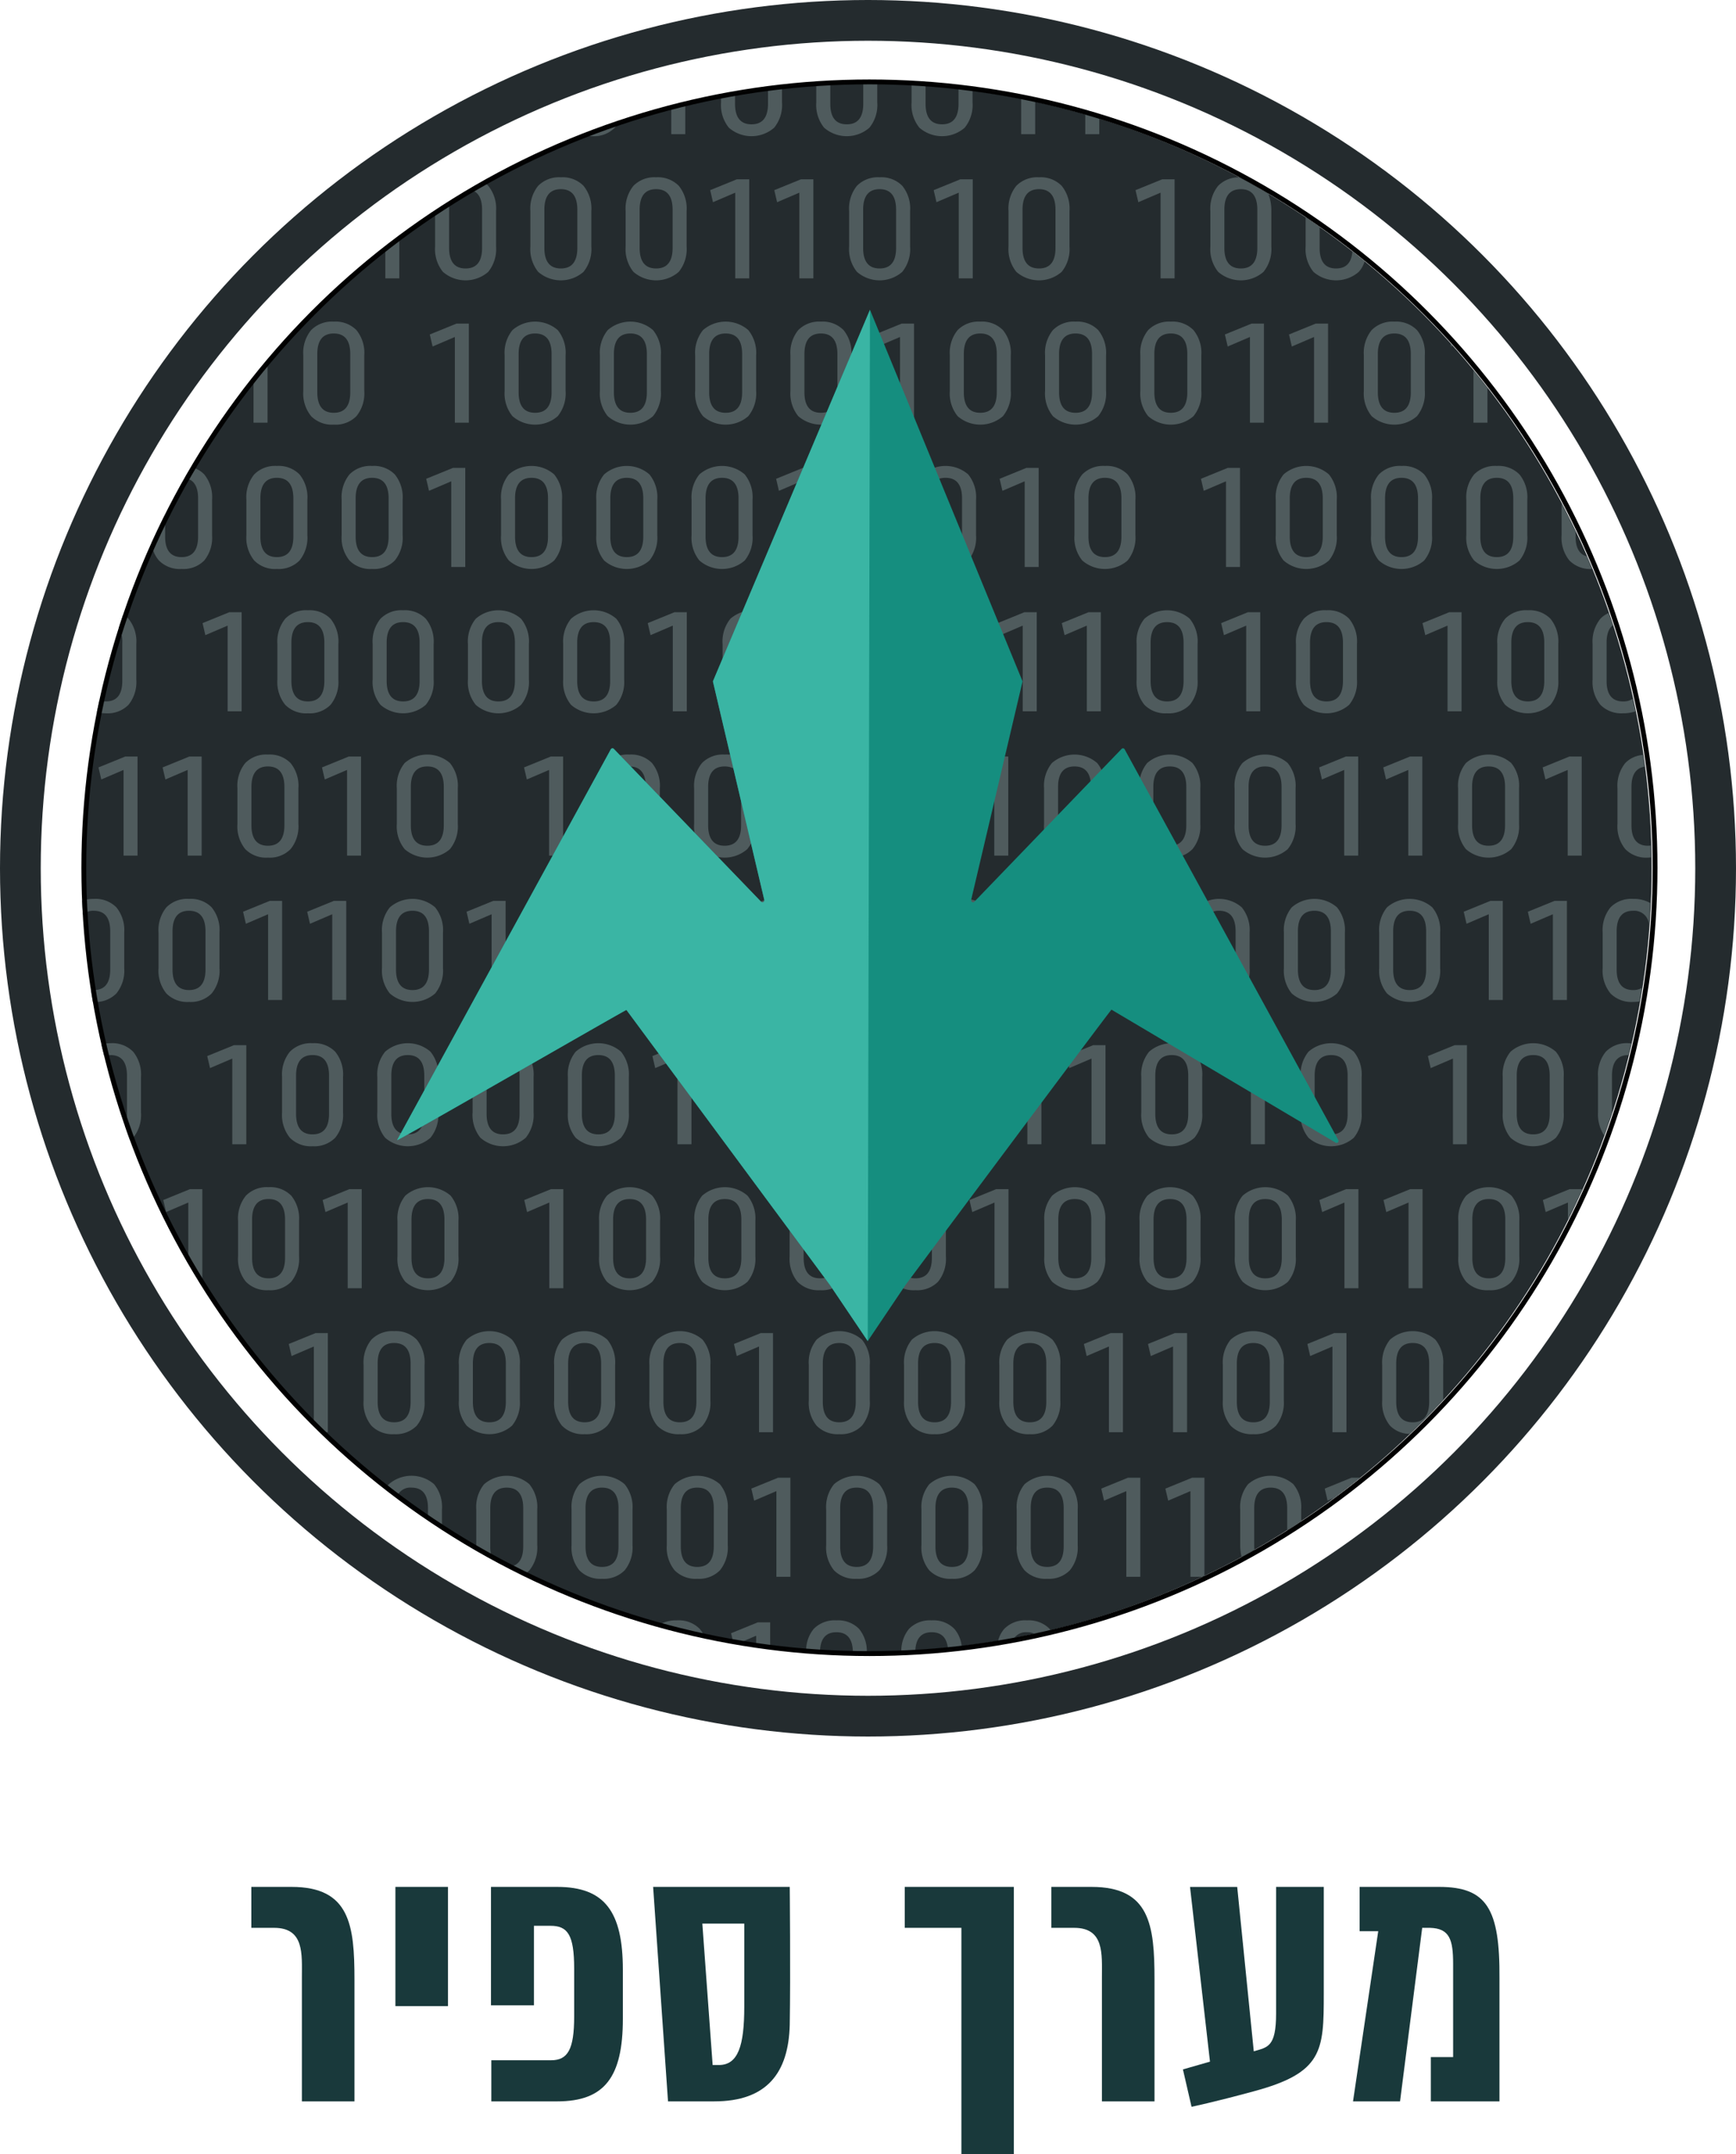 <svg xmlns="http://www.w3.org/2000/svg" viewBox="0 0 358.107 444.193">
  <defs>
    <style>
      .cls-1 {
        fill: #19393b;
      }

      .cls-2 {
        fill: #242b2e;
      }

      .cls-3 {
        fill: #4f5b5d;
      }

      .cls-4 {
        fill: #158e7f;
      }

      .cls-5, .cls-6 {
        fill: none;
        stroke-miterlimit: 10;
      }

      .cls-5 {
        stroke: #242b2e;
        stroke-width: 8.403px;
      }

      .cls-6 {
        stroke: #010101;
      }

      .cls-7 {
        fill: #3ab5a4;
      }
    </style>
  </defs>
  <g id="Layer_2" data-name="Layer 2">
    <g id="Layer_2-2" data-name="Layer 2">
      <g id="sapir_logo" data-name="sapir logo">
        <g>
          <path class="cls-1" d="M73.121,408.23v25.115H62.273V407.812c0-4.849.523-10.255-5.72-10.255H51.844v-8.442h8.3C72.179,389.115,73.121,397,73.121,408.23Z"/>
          <path class="cls-1" d="M92.413,389.115v24.591H81.565V389.115Z"/>
          <path class="cls-1" d="M128.484,406.207v10.115c0,11.965-3.733,17.023-13.534,17.023h-13.6v-8.477h12.313c3.488,0,4.779-2.266,4.779-9.034v-9.871c0-7.012-1.361-8.825-4.884-8.825h-3.418v16.394h-8.86V389.115H114.95C124.751,389.115,128.484,394.242,128.484,406.207Z"/>
          <path class="cls-1" d="M162.912,389.115s.175,18,0,28.428c-.244,9.907-4.709,15.8-15.557,15.8H137.8l-3.07-44.23Zm-9.383,7.57h-8.65l2.128,29.16h1.29c3.942,0,5.232-3.942,5.232-11.964Z"/>
          <path class="cls-1" d="M209.132,444.193H198.318V397.557H186.633v-8.442h22.5Z"/>
          <path class="cls-1" d="M238.155,408.23v25.115H227.306V407.812c0-4.849.523-10.255-5.72-10.255h-4.709v-8.442h8.3C237.213,389.115,238.155,397,238.155,408.23Z"/>
          <path class="cls-1" d="M273.073,389.115V411.16c0,11.755-.174,16.29-14.511,20.127-8.2,2.233-12.766,3.174-12.766,3.174l-1.779-7.709,5.581-1.6-4.116-36.033h9.732l3.418,33.9c2.825-.837,4.605-.837,4.605-7.779V389.115Z"/>
          <path class="cls-1" d="M295.154,424.206h4.6v-19.22c0-4.953-.7-7.325-4.779-7.429h-1.6l-4.57,35.788h-9.7l5.2-35.091h-3.837v-9.139h16.394c9.8,0,12.558,4.465,12.453,18.87v25.36H295.154Z"/>
        </g>
        <circle class="cls-2" cx="179.018" cy="178.941" r="161.699"/>
        <g>
          <polygon class="cls-3" points="259.962 146.687 259.962 126.254 257.412 126.254 251.904 128.497 252.482 130.979 257.004 129.041 257.072 129.041 257.072 146.687 259.962 146.687"/>
          <path class="cls-3" d="M256.158,204.867a7.457,7.457,0,0,0,1.616-5.219v-7.311a7.459,7.459,0,0,0-1.616-5.219,7.118,7.118,0,0,0-9.349,0,7.459,7.459,0,0,0-1.615,5.219v7.311a7.457,7.457,0,0,0,1.615,5.219,7.115,7.115,0,0,0,9.349,0Zm-8.074-4.948v-7.853q0-4.251,3.4-4.25t3.4,4.25v7.853q0,4.251-3.4,4.25T248.084,199.919Z"/>
          <path class="cls-3" d="M258.536,295.756a6.046,6.046,0,0,0,4.675-1.751,7.456,7.456,0,0,0,1.615-5.219v-7.31a7.457,7.457,0,0,0-1.615-5.219,7.116,7.116,0,0,0-9.35,0,7.457,7.457,0,0,0-1.615,5.219v7.31a7.456,7.456,0,0,0,1.615,5.219A6.046,6.046,0,0,0,258.536,295.756Zm-3.4-14.552q0-4.251,3.4-4.25t3.4,4.25v7.854q0,4.251-3.4,4.25t-3.4-4.25Z"/>
          <polygon class="cls-3" points="260.925 235.97 260.925 215.537 258.375 215.537 252.867 217.78 253.445 220.262 257.967 218.324 258.035 218.324 258.035 235.97 260.925 235.97"/>
          <path class="cls-3" d="M240.752,147.1a6.046,6.046,0,0,0,4.675-1.751,7.462,7.462,0,0,0,1.615-5.219v-7.311a7.459,7.459,0,0,0-1.615-5.218,7.116,7.116,0,0,0-9.35,0,7.454,7.454,0,0,0-1.615,5.218v7.311a7.457,7.457,0,0,0,1.615,5.219A6.044,6.044,0,0,0,240.752,147.1Zm-3.4-14.552q0-4.251,3.4-4.25t3.4,4.25V140.4q0,4.251-3.4,4.25t-3.4-4.25Z"/>
          <path class="cls-3" d="M248.005,222.1a7.461,7.461,0,0,0-1.615-5.218,7.116,7.116,0,0,0-9.35,0,7.456,7.456,0,0,0-1.615,5.218v7.311a7.457,7.457,0,0,0,1.615,5.219,7.116,7.116,0,0,0,9.35,0,7.462,7.462,0,0,0,1.615-5.219Zm-2.89,7.582q0,4.251-3.4,4.25t-3.4-4.25v-7.853q0-4.251,3.4-4.25t3.4,4.25Z"/>
          <path class="cls-3" d="M241.311,176.857a6.044,6.044,0,0,0,4.675-1.751,7.457,7.457,0,0,0,1.615-5.219v-7.311a7.459,7.459,0,0,0-1.615-5.219,7.118,7.118,0,0,0-9.349,0,7.454,7.454,0,0,0-1.616,5.219v7.311a7.453,7.453,0,0,0,1.616,5.219A6.042,6.042,0,0,0,241.311,176.857Zm-3.4-14.552q0-4.251,3.4-4.25t3.4,4.25v7.853q0,4.251-3.4,4.25t-3.4-4.25Z"/>
          <path class="cls-3" d="M149.477,155.607a6.042,6.042,0,0,0-4.674,1.75,7.454,7.454,0,0,0-1.616,5.219v7.311a7.453,7.453,0,0,0,1.616,5.219,7.115,7.115,0,0,0,9.349,0,7.457,7.457,0,0,0,1.615-5.219v-7.311a7.459,7.459,0,0,0-1.615-5.219A6.044,6.044,0,0,0,149.477,155.607Zm3.4,14.551q0,4.251-3.4,4.25t-3.4-4.25v-7.853q0-4.251,3.4-4.25t3.4,4.25Z"/>
          <path class="cls-3" d="M256.289,157.357a7.459,7.459,0,0,0-1.615,5.219v7.311a7.457,7.457,0,0,0,1.615,5.219,7.116,7.116,0,0,0,9.35,0,7.462,7.462,0,0,0,1.615-5.219v-7.311a7.464,7.464,0,0,0-1.615-5.219,7.119,7.119,0,0,0-9.35,0Zm8.075,4.948v7.853q0,4.251-3.4,4.25t-3.4-4.25v-7.853q0-4.251,3.4-4.25T264.364,162.305Z"/>
          <path class="cls-3" d="M273.63,125.846a6.046,6.046,0,0,0-4.675,1.751,7.454,7.454,0,0,0-1.615,5.218v7.311a7.457,7.457,0,0,0,1.615,5.219,7.116,7.116,0,0,0,9.35,0,7.457,7.457,0,0,0,1.615-5.219v-7.311a7.454,7.454,0,0,0-1.615-5.218A6.046,6.046,0,0,0,273.63,125.846Zm3.4,14.551q0,4.251-3.4,4.25t-3.4-4.25v-7.853q0-4.251,3.4-4.25t3.4,4.25Z"/>
          <path class="cls-3" d="M275.81,204.867a7.457,7.457,0,0,0,1.616-5.219v-7.311a7.459,7.459,0,0,0-1.616-5.219,7.118,7.118,0,0,0-9.349,0,7.459,7.459,0,0,0-1.616,5.219v7.311a7.457,7.457,0,0,0,1.616,5.219,7.115,7.115,0,0,0,9.349,0Zm-8.074-4.948v-7.853q0-4.251,3.4-4.25t3.4,4.25v7.853q0,4.251-3.4,4.25T267.736,199.919Z"/>
          <polygon class="cls-3" points="272.116 158.258 272.694 160.74 277.216 158.802 277.284 158.802 277.284 176.448 280.174 176.448 280.174 156.015 277.623 156.015 272.116 158.258"/>
          <polygon class="cls-3" points="228.685 277.701 228.753 277.701 228.753 295.348 231.643 295.348 231.643 274.914 229.092 274.914 223.585 277.157 224.163 279.64 228.685 277.701"/>
          <path class="cls-3" d="M173.129,295.756a6.042,6.042,0,0,0,4.674-1.751,7.456,7.456,0,0,0,1.616-5.219v-7.31a7.457,7.457,0,0,0-1.616-5.219,7.115,7.115,0,0,0-9.349,0,7.457,7.457,0,0,0-1.616,5.219v7.31a7.456,7.456,0,0,0,1.616,5.219A6.043,6.043,0,0,0,173.129,295.756Zm-3.4-14.552q0-4.251,3.4-4.25t3.4,4.25v7.854q0,4.251-3.4,4.25t-3.4-4.25Z"/>
          <path class="cls-3" d="M188.83,266.067a6.046,6.046,0,0,0,4.675-1.751,7.456,7.456,0,0,0,1.615-5.219v-7.31a7.457,7.457,0,0,0-1.615-5.219,7.116,7.116,0,0,0-9.35,0,7.457,7.457,0,0,0-1.615,5.219v7.31a7.456,7.456,0,0,0,1.615,5.219A6.046,6.046,0,0,0,188.83,266.067Zm-3.4-14.552q0-4.251,3.4-4.25t3.4,4.25v7.854q0,4.251-3.4,4.25t-3.4-4.25Z"/>
          <path class="cls-3" d="M176.715,325.578a6.046,6.046,0,0,0,4.675-1.751,7.456,7.456,0,0,0,1.615-5.219V311.3a7.456,7.456,0,0,0-1.615-5.218,7.116,7.116,0,0,0-9.35,0,7.456,7.456,0,0,0-1.615,5.218v7.311a7.456,7.456,0,0,0,1.615,5.219A6.046,6.046,0,0,0,176.715,325.578Zm-3.4-14.552q0-4.251,3.4-4.25t3.4,4.25v7.853q0,4.251-3.4,4.25t-3.4-4.25Z"/>
          <path class="cls-3" d="M169.178,266.067a6.046,6.046,0,0,0,4.675-1.751,7.46,7.46,0,0,0,1.615-5.219v-7.31a7.462,7.462,0,0,0-1.615-5.219,7.116,7.116,0,0,0-9.35,0,7.457,7.457,0,0,0-1.615,5.219v7.31a7.456,7.456,0,0,0,1.615,5.219A6.044,6.044,0,0,0,169.178,266.067Zm-3.4-14.552q0-4.251,3.4-4.25t3.4,4.25v7.854q0,4.251-3.4,4.25t-3.4-4.25Z"/>
          <polygon class="cls-3" points="156.503 277.701 156.57 277.701 156.57 295.348 159.461 295.348 159.461 274.914 156.91 274.914 151.402 277.157 151.981 279.64 156.503 277.701"/>
          <path class="cls-3" d="M192.78,295.756a6.044,6.044,0,0,0,4.675-1.751,7.456,7.456,0,0,0,1.615-5.219v-7.31a7.457,7.457,0,0,0-1.615-5.219,7.115,7.115,0,0,0-9.349,0,7.453,7.453,0,0,0-1.616,5.219v7.31a7.451,7.451,0,0,0,1.616,5.219A6.042,6.042,0,0,0,192.78,295.756Zm-3.4-14.552q0-4.251,3.4-4.25t3.4,4.25v7.854q0,4.251-3.4,4.25t-3.4-4.25Z"/>
          <path class="cls-3" d="M216.019,325.578a6.043,6.043,0,0,0,4.675-1.751,7.456,7.456,0,0,0,1.616-5.219V311.3a7.456,7.456,0,0,0-1.616-5.218,7.115,7.115,0,0,0-9.349,0,7.456,7.456,0,0,0-1.616,5.218v7.311a7.456,7.456,0,0,0,1.616,5.219A6.042,6.042,0,0,0,216.019,325.578Zm-3.4-14.552q0-4.251,3.4-4.25t3.4,4.25v7.853q0,4.251-3.4,4.25t-3.4-4.25Z"/>
          <polygon class="cls-3" points="252.674 68.975 253.252 71.457 257.774 69.519 257.842 69.519 257.842 87.165 260.732 87.165 260.732 66.732 258.181 66.732 252.674 68.975"/>
          <path class="cls-3" d="M228,259.1v-7.31a7.457,7.457,0,0,0-1.615-5.219,7.116,7.116,0,0,0-9.35,0,7.457,7.457,0,0,0-1.615,5.219v7.31a7.456,7.456,0,0,0,1.615,5.219,7.116,7.116,0,0,0,9.35,0A7.456,7.456,0,0,0,228,259.1Zm-2.89.272q0,4.251-3.4,4.25t-3.4-4.25v-7.854q0-4.251,3.4-4.25t3.4,4.25Z"/>
          <path class="cls-3" d="M196.367,325.578a6.046,6.046,0,0,0,4.675-1.751,7.456,7.456,0,0,0,1.615-5.219V311.3a7.456,7.456,0,0,0-1.615-5.218,7.116,7.116,0,0,0-9.35,0,7.456,7.456,0,0,0-1.615,5.218v7.311a7.456,7.456,0,0,0,1.615,5.219A6.046,6.046,0,0,0,196.367,325.578Zm-3.4-14.552q0-4.251,3.4-4.25t3.4,4.25v7.853q0,4.251-3.4,4.25t-3.4-4.25Z"/>
          <path class="cls-3" d="M212.433,295.756a6.046,6.046,0,0,0,4.675-1.751,7.46,7.46,0,0,0,1.615-5.219v-7.31a7.462,7.462,0,0,0-1.615-5.219,7.116,7.116,0,0,0-9.35,0,7.457,7.457,0,0,0-1.615,5.219v7.31a7.456,7.456,0,0,0,1.615,5.219A6.044,6.044,0,0,0,212.433,295.756Zm-3.4-14.552q0-4.251,3.4-4.25t3.4,4.25v7.854q0,4.251-3.4,4.25t-3.4-4.25Z"/>
          <path class="cls-3" d="M267.3,259.1v-7.31a7.457,7.457,0,0,0-1.615-5.219,7.116,7.116,0,0,0-9.35,0,7.457,7.457,0,0,0-1.615,5.219v7.31a7.456,7.456,0,0,0,1.615,5.219,7.116,7.116,0,0,0,9.35,0A7.456,7.456,0,0,0,267.3,259.1Zm-2.89.272q0,4.251-3.4,4.25t-3.4-4.25v-7.854q0-4.251,3.4-4.25t3.4,4.25Z"/>
          <path class="cls-3" d="M150.669,127.6a7.454,7.454,0,0,0-1.615,5.218v7.311a7.457,7.457,0,0,0,1.615,5.219,7.116,7.116,0,0,0,9.35,0,7.462,7.462,0,0,0,1.615-5.219v-7.311a7.459,7.459,0,0,0-1.615-5.218,7.116,7.116,0,0,0-9.35,0Zm8.075,4.947V140.4q0,4.251-3.4,4.25t-3.4-4.25v-7.853q0-4.251,3.4-4.25T158.744,132.544Z"/>
          <path class="cls-3" d="M142.658,110.365a7.457,7.457,0,0,0,1.615,5.219,7.116,7.116,0,0,0,9.35,0,7.462,7.462,0,0,0,1.615-5.219v-7.311a7.459,7.459,0,0,0-1.615-5.218,7.116,7.116,0,0,0-9.35,0,7.454,7.454,0,0,0-1.615,5.218Zm2.89-7.582q0-4.251,3.4-4.25t3.4,4.25v7.853q0,4.251-3.4,4.25t-3.4-4.25Z"/>
          <path class="cls-3" d="M181.449,36.563a6.042,6.042,0,0,0-4.674,1.751,7.456,7.456,0,0,0-1.616,5.218v7.311a7.457,7.457,0,0,0,1.616,5.219,7.115,7.115,0,0,0,9.349,0,7.457,7.457,0,0,0,1.616-5.219V43.532a7.456,7.456,0,0,0-1.616-5.218A6.043,6.043,0,0,0,181.449,36.563Zm3.4,14.551q0,4.251-3.4,4.25t-3.4-4.25V43.261q0-4.251,3.4-4.25t3.4,4.25Z"/>
          <polygon class="cls-3" points="133.618 128.497 134.196 130.979 138.718 129.041 138.786 129.041 138.786 146.687 141.676 146.687 141.676 126.254 139.126 126.254 133.618 128.497"/>
          <path class="cls-3" d="M169.34,66.324a6.044,6.044,0,0,0-4.675,1.751,7.456,7.456,0,0,0-1.615,5.218V80.6a7.457,7.457,0,0,0,1.615,5.219,7.115,7.115,0,0,0,9.349,0A7.457,7.457,0,0,0,175.63,80.6V73.293a7.456,7.456,0,0,0-1.616-5.218A6.042,6.042,0,0,0,169.34,66.324Zm3.4,14.551q0,4.251-3.4,4.25t-3.4-4.25V73.022q0-4.251,3.4-4.25t3.4,4.25Z"/>
          <polygon class="cls-3" points="159.724 39.214 160.302 41.696 164.824 39.758 164.892 39.758 164.892 57.404 167.782 57.404 167.782 36.971 165.232 36.971 159.724 39.214"/>
          <polygon class="cls-3" points="138.502 190.501 143.024 188.563 143.092 188.563 143.092 206.209 145.982 206.209 145.982 185.776 143.431 185.776 137.924 188.019 138.502 190.501"/>
          <path class="cls-3" d="M117.791,127.6a7.454,7.454,0,0,0-1.615,5.218v7.311a7.457,7.457,0,0,0,1.615,5.219,7.116,7.116,0,0,0,9.35,0,7.457,7.457,0,0,0,1.615-5.219v-7.311a7.454,7.454,0,0,0-1.615-5.218,7.116,7.116,0,0,0-9.35,0Zm8.075,4.947V140.4q0,4.251-3.4,4.25t-3.4-4.25v-7.853q0-4.251,3.4-4.25T125.866,132.544Z"/>
          <path class="cls-3" d="M135.346,36.563a6.044,6.044,0,0,0-4.675,1.751,7.456,7.456,0,0,0-1.615,5.218v7.311a7.457,7.457,0,0,0,1.615,5.219,7.116,7.116,0,0,0,9.35,0,7.462,7.462,0,0,0,1.615-5.219V43.532a7.461,7.461,0,0,0-1.615-5.218A6.046,6.046,0,0,0,135.346,36.563Zm3.4,14.551q0,4.251-3.4,4.25t-3.4-4.25V43.261q0-4.251,3.4-4.25t3.4,4.25Z"/>
          <path class="cls-3" d="M115.694,36.563a6.044,6.044,0,0,0-4.675,1.751,7.456,7.456,0,0,0-1.615,5.218v7.311a7.457,7.457,0,0,0,1.615,5.219,7.115,7.115,0,0,0,9.349,0,7.457,7.457,0,0,0,1.616-5.219V43.532a7.456,7.456,0,0,0-1.616-5.218A6.042,6.042,0,0,0,115.694,36.563Zm3.4,14.551q0,4.251-3.4,4.25t-3.4-4.25V43.261q0-4.251,3.4-4.25t3.4,4.25Z"/>
          <polygon class="cls-3" points="248.312 101.218 252.834 99.28 252.902 99.28 252.902 116.926 255.792 116.926 255.792 96.493 253.242 96.493 247.734 98.736 248.312 101.218"/>
          <path class="cls-3" d="M123.745,73.293V80.6a7.453,7.453,0,0,0,1.616,5.219,7.115,7.115,0,0,0,9.349,0,7.457,7.457,0,0,0,1.615-5.219V73.293a7.456,7.456,0,0,0-1.615-5.218,7.115,7.115,0,0,0-9.349,0A7.452,7.452,0,0,0,123.745,73.293Zm2.891-.271q0-4.251,3.4-4.25t3.4,4.25v7.853q0,4.251-3.4,4.25t-3.4-4.25Z"/>
          <path class="cls-3" d="M123.005,110.365a7.453,7.453,0,0,0,1.616,5.219,7.115,7.115,0,0,0,9.349,0,7.457,7.457,0,0,0,1.615-5.219v-7.311a7.454,7.454,0,0,0-1.615-5.218,7.115,7.115,0,0,0-9.349,0,7.45,7.45,0,0,0-1.616,5.218Zm2.891-7.582q0-4.251,3.4-4.25t3.4,4.25v7.853q0,4.251-3.4,4.25t-3.4-4.25Z"/>
          <path class="cls-3" d="M227.93,96.085a6.044,6.044,0,0,0-4.675,1.751,7.454,7.454,0,0,0-1.615,5.218v7.311a7.457,7.457,0,0,0,1.615,5.219,7.116,7.116,0,0,0,9.35,0,7.462,7.462,0,0,0,1.615-5.219v-7.311a7.459,7.459,0,0,0-1.615-5.218A6.046,6.046,0,0,0,227.93,96.085Zm3.4,14.551q0,4.251-3.4,4.25t-3.4-4.25v-7.853q0-4.251,3.4-4.25t3.4,4.25Z"/>
          <polygon class="cls-3" points="230.336 190.501 234.858 188.563 234.926 188.563 234.926 206.209 237.816 206.209 237.816 185.776 235.265 185.776 229.758 188.019 230.336 190.501"/>
          <path class="cls-3" d="M221.869,66.324a6.042,6.042,0,0,0-4.674,1.751,7.452,7.452,0,0,0-1.616,5.218V80.6a7.453,7.453,0,0,0,1.616,5.219,7.115,7.115,0,0,0,9.349,0,7.457,7.457,0,0,0,1.615-5.219V73.293a7.456,7.456,0,0,0-1.615-5.218A6.044,6.044,0,0,0,221.869,66.324Zm3.4,14.551q0,4.251-3.4,4.25t-3.4-4.25V73.022q0-4.251,3.4-4.25t3.4,4.25Z"/>
          <polygon class="cls-3" points="234.239 39.214 234.817 41.696 239.339 39.758 239.407 39.758 239.407 57.404 242.297 57.404 242.297 36.971 239.747 36.971 234.239 39.214"/>
          <path class="cls-3" d="M241.522,66.324a6.044,6.044,0,0,0-4.675,1.751,7.456,7.456,0,0,0-1.615,5.218V80.6a7.457,7.457,0,0,0,1.615,5.219,7.116,7.116,0,0,0,9.35,0,7.462,7.462,0,0,0,1.615-5.219V73.293a7.461,7.461,0,0,0-1.615-5.218A6.046,6.046,0,0,0,241.522,66.324Zm3.4,14.551q0,4.251-3.4,4.25t-3.4-4.25V73.022q0-4.251,3.4-4.25t3.4,4.25Z"/>
          <polygon class="cls-3" points="180.491 68.975 181.07 71.457 185.592 69.519 185.659 69.519 185.659 87.165 188.55 87.165 188.55 66.732 185.999 66.732 180.491 68.975"/>
          <path class="cls-3" d="M188.761,103.054v7.311a7.457,7.457,0,0,0,1.615,5.219,7.116,7.116,0,0,0,9.35,0,7.457,7.457,0,0,0,1.615-5.219v-7.311a7.454,7.454,0,0,0-1.615-5.218,7.116,7.116,0,0,0-9.35,0A7.454,7.454,0,0,0,188.761,103.054Zm2.89-.271q0-4.251,3.4-4.25t3.4,4.25v7.853q0,4.251-3.4,4.25t-3.4-4.25Z"/>
          <path class="cls-3" d="M188.358,140.126a7.457,7.457,0,0,0,1.615,5.219,7.116,7.116,0,0,0,9.35,0,7.457,7.457,0,0,0,1.615-5.219v-7.311a7.454,7.454,0,0,0-1.615-5.218,7.116,7.116,0,0,0-9.35,0,7.454,7.454,0,0,0-1.615,5.218Zm2.89-7.582q0-4.251,3.4-4.25t3.4,4.25V140.4q0,4.251-3.4,4.25t-3.4-4.25Z"/>
          <path class="cls-3" d="M202.218,66.324a6.044,6.044,0,0,0-4.675,1.751,7.456,7.456,0,0,0-1.615,5.218V80.6a7.457,7.457,0,0,0,1.615,5.219,7.115,7.115,0,0,0,9.349,0,7.457,7.457,0,0,0,1.616-5.219V73.293a7.456,7.456,0,0,0-1.616-5.218A6.042,6.042,0,0,0,202.218,66.324Zm3.4,14.551q0,4.251-3.4,4.25t-3.4-4.25V73.022q0-4.251,3.4-4.25t3.4,4.25Z"/>
          <polygon class="cls-3" points="192.602 39.214 193.18 41.696 197.702 39.758 197.77 39.758 197.77 57.404 200.66 57.404 200.66 36.971 198.11 36.971 192.602 39.214"/>
          <path class="cls-3" d="M214.328,36.563a6.044,6.044,0,0,0-4.675,1.751,7.456,7.456,0,0,0-1.615,5.218v7.311a7.457,7.457,0,0,0,1.615,5.219,7.116,7.116,0,0,0,9.35,0,7.462,7.462,0,0,0,1.615-5.219V43.532A7.461,7.461,0,0,0,219,38.314,6.046,6.046,0,0,0,214.328,36.563Zm3.4,14.551q0,4.251-3.4,4.25t-3.4-4.25V43.261q0-4.251,3.4-4.25t3.4,4.25Z"/>
          <polygon class="cls-3" points="168.158 116.926 168.158 96.493 165.607 96.493 160.1 98.736 160.678 101.218 165.2 99.28 165.268 99.28 165.268 116.926 168.158 116.926"/>
          <polygon class="cls-3" points="116.206 265.659 116.206 245.225 113.656 245.225 108.148 247.469 108.726 249.951 113.248 248.013 113.316 248.013 113.316 265.659 116.206 265.659"/>
          <path class="cls-3" d="M94.656,288.786a7.451,7.451,0,0,0,1.616,5.219,7.115,7.115,0,0,0,9.349,0,7.456,7.456,0,0,0,1.615-5.219v-7.31a7.457,7.457,0,0,0-1.615-5.219,7.115,7.115,0,0,0-9.349,0,7.453,7.453,0,0,0-1.616,5.219Zm2.89-7.582q0-4.251,3.4-4.25t3.4,4.25v7.854q0,4.251-3.4,4.25t-3.4-4.25Z"/>
          <polygon class="cls-3" points="104.302 206.209 104.302 185.776 101.752 185.776 96.244 188.019 96.822 190.501 101.344 188.563 101.412 188.563 101.412 206.209 104.302 206.209"/>
          <polygon class="cls-3" points="108.1 158.258 108.678 160.74 113.2 158.802 113.267 158.802 113.267 176.448 116.158 176.448 116.158 156.015 113.607 156.015 108.1 158.258"/>
          <polygon class="cls-3" points="235.229 325.17 235.229 304.736 232.679 304.736 227.171 306.979 227.749 309.461 232.271 307.523 232.339 307.523 232.339 325.17 235.229 325.17"/>
          <polygon class="cls-3" points="208.04 265.659 208.04 245.225 205.49 245.225 199.982 247.469 200.56 249.951 205.082 248.013 205.15 248.013 205.15 265.659 208.04 265.659"/>
          <path class="cls-3" d="M129.826,155.607a6.044,6.044,0,0,0-4.675,1.75,7.459,7.459,0,0,0-1.615,5.219v7.311a7.457,7.457,0,0,0,1.615,5.219,7.115,7.115,0,0,0,9.349,0,7.457,7.457,0,0,0,1.616-5.219v-7.311a7.459,7.459,0,0,0-1.616-5.219A6.042,6.042,0,0,0,129.826,155.607Zm3.4,14.551q0,4.251-3.4,4.25t-3.4-4.25v-7.853q0-4.251,3.4-4.25t3.4,4.25Z"/>
          <path class="cls-3" d="M110.067,229.409V222.1a7.461,7.461,0,0,0-1.615-5.218,7.116,7.116,0,0,0-9.35,0,7.456,7.456,0,0,0-1.615,5.218v7.311a7.457,7.457,0,0,0,1.615,5.219,7.116,7.116,0,0,0,9.35,0A7.462,7.462,0,0,0,110.067,229.409Zm-2.89.271q0,4.251-3.4,4.25t-3.4-4.25v-7.853q0-4.251,3.4-4.25t3.4,4.25Z"/>
          <path class="cls-3" d="M118.754,216.88a7.456,7.456,0,0,0-1.615,5.218v7.311a7.457,7.457,0,0,0,1.615,5.219,7.116,7.116,0,0,0,9.35,0,7.457,7.457,0,0,0,1.615-5.219V222.1a7.456,7.456,0,0,0-1.615-5.218,7.116,7.116,0,0,0-9.35,0Zm8.075,4.947v7.853q0,4.251-3.4,4.25t-3.4-4.25v-7.853q0-4.251,3.4-4.25T126.829,221.827Z"/>
          <path class="cls-3" d="M117.97,185.368a6.044,6.044,0,0,0-4.675,1.75,7.459,7.459,0,0,0-1.615,5.219v7.311a7.457,7.457,0,0,0,1.615,5.219,7.116,7.116,0,0,0,9.35,0,7.462,7.462,0,0,0,1.615-5.219v-7.311a7.464,7.464,0,0,0-1.615-5.219A6.045,6.045,0,0,0,117.97,185.368Zm3.4,14.551q0,4.251-3.4,4.25t-3.4-4.25v-7.853q0-4.251,3.4-4.25t3.4,4.25Z"/>
          <polygon class="cls-3" points="142.639 235.97 142.639 215.537 140.089 215.537 134.581 217.78 135.159 220.262 139.681 218.324 139.749 218.324 139.749 235.97 142.639 235.97"/>
          <path class="cls-3" d="M247.65,259.1v-7.31a7.462,7.462,0,0,0-1.615-5.219,7.116,7.116,0,0,0-9.35,0,7.457,7.457,0,0,0-1.615,5.219v7.31a7.456,7.456,0,0,0,1.615,5.219,7.116,7.116,0,0,0,9.35,0A7.46,7.46,0,0,0,247.65,259.1Zm-2.89.272q0,4.251-3.4,4.25t-3.4-4.25v-7.854q0-4.251,3.4-4.25t3.4,4.25Z"/>
          <polygon class="cls-3" points="163.047 325.17 163.047 304.736 160.497 304.736 154.989 306.979 155.567 309.461 160.089 307.523 160.157 307.523 160.157 325.17 163.047 325.17"/>
          <path class="cls-3" d="M143.4,73.293V80.6a7.457,7.457,0,0,0,1.615,5.219,7.116,7.116,0,0,0,9.35,0,7.457,7.457,0,0,0,1.615-5.219V73.293a7.456,7.456,0,0,0-1.615-5.218,7.116,7.116,0,0,0-9.35,0A7.456,7.456,0,0,0,143.4,73.293Zm2.89-.271q0-4.251,3.4-4.25t3.4,4.25v7.853q0,4.251-3.4,4.25t-3.4-4.25Z"/>
          <path class="cls-3" d="M151.632,216.88a7.456,7.456,0,0,0-1.615,5.218v7.311a7.457,7.457,0,0,0,1.615,5.219,7.116,7.116,0,0,0,9.35,0,7.457,7.457,0,0,0,1.615-5.219V222.1a7.456,7.456,0,0,0-1.615-5.218,7.116,7.116,0,0,0-9.35,0Zm8.075,4.947v7.853q0,4.251-3.4,4.25t-3.4-4.25v-7.853q0-4.251,3.4-4.25T159.707,221.827Z"/>
          <polygon class="cls-3" points="154.556 57.404 154.556 36.971 152.006 36.971 146.498 39.214 147.076 41.696 151.598 39.758 151.666 39.758 151.666 57.404 154.556 57.404"/>
          <path class="cls-3" d="M249.675,43.532v7.311a7.457,7.457,0,0,0,1.615,5.219,7.116,7.116,0,0,0,9.35,0,7.457,7.457,0,0,0,1.615-5.219V43.532a9.245,9.245,0,0,0-.666-3.66c-1.9-1.135-3.82-2.24-5.769-3.3a5.982,5.982,0,0,0-4.53,1.74A7.456,7.456,0,0,0,249.675,43.532Zm2.89-.271q0-4.251,3.4-4.25t3.4,4.25v7.853q0,4.251-3.4,4.25t-3.4-4.25Z"/>
          <path class="cls-3" d="M245.905,304.736l-5.508,2.243.579,2.482,4.522-1.938h.067V325.17h2.659l.232-.109V304.736Z"/>
          <path class="cls-3" d="M156.318,334.558,150.81,336.8l.4,1.695q.726.125,1.456.242l3.249-1.393h.068v1.892c.961.135,1.923.266,2.89.384v-5.063Z"/>
          <path class="cls-3" d="M280.883,222.1a7.456,7.456,0,0,0-1.615-5.218,7.115,7.115,0,0,0-9.349,0A7.452,7.452,0,0,0,268.3,222.1v7.311a7.453,7.453,0,0,0,1.616,5.219,7.115,7.115,0,0,0,9.349,0,7.457,7.457,0,0,0,1.615-5.219Zm-2.89,7.582q0,4.251-3.4,4.25t-3.4-4.25v-7.853q0-4.251,3.4-4.25t3.4,4.25Z"/>
          <polygon class="cls-3" points="280.222 245.225 277.672 245.225 272.164 247.469 272.742 249.951 277.264 248.013 277.332 248.013 277.332 265.659 280.222 265.659 280.222 245.225"/>
          <polygon class="cls-3" points="273.958 87.165 273.958 66.732 271.407 66.732 265.9 68.975 266.478 71.457 271 69.519 271.068 69.519 271.068 87.165 273.958 87.165"/>
          <polygon class="cls-3" points="277.747 295.348 277.747 274.914 275.196 274.914 269.689 277.157 270.267 279.64 274.789 277.701 274.857 277.701 274.857 295.348 277.747 295.348"/>
          <path class="cls-3" d="M263.17,103.054v7.311a7.457,7.457,0,0,0,1.615,5.219,7.116,7.116,0,0,0,9.35,0,7.462,7.462,0,0,0,1.615-5.219v-7.311a7.459,7.459,0,0,0-1.615-5.218,7.116,7.116,0,0,0-9.35,0A7.454,7.454,0,0,0,263.17,103.054Zm2.89-.271q0-4.251,3.4-4.25t3.4,4.25v7.853q0,4.251-3.4,4.25t-3.4-4.25Z"/>
          <polygon class="cls-3" points="244.869 295.348 244.869 274.914 242.318 274.914 236.811 277.157 237.389 279.64 241.911 277.701 241.979 277.701 241.979 295.348 244.869 295.348"/>
          <path class="cls-3" d="M120.6,295.756a6.046,6.046,0,0,0,4.675-1.751,7.456,7.456,0,0,0,1.615-5.219v-7.31a7.457,7.457,0,0,0-1.615-5.219,7.116,7.116,0,0,0-9.35,0,7.457,7.457,0,0,0-1.615,5.219v7.31a7.456,7.456,0,0,0,1.615,5.219A6.046,6.046,0,0,0,120.6,295.756ZM117.2,281.2q0-4.251,3.4-4.25t3.4,4.25v7.854q0,4.251-3.4,4.25t-3.4-4.25Z"/>
          <polygon class="cls-3" points="199.933 158.258 200.512 160.74 205.034 158.802 205.101 158.802 205.101 176.448 207.992 176.448 207.992 156.015 205.441 156.015 199.933 158.258"/>
          <path class="cls-3" d="M190.937,216.88a7.452,7.452,0,0,0-1.616,5.218v7.311a7.453,7.453,0,0,0,1.616,5.219,7.115,7.115,0,0,0,9.349,0,7.457,7.457,0,0,0,1.615-5.219V222.1a7.456,7.456,0,0,0-1.615-5.218,7.115,7.115,0,0,0-9.349,0Zm8.074,4.947v7.853q0,4.251-3.4,4.25t-3.4-4.25v-7.853q0-4.251,3.4-4.25T199.011,221.827Z"/>
          <polygon class="cls-3" points="206.204 98.736 206.782 101.218 211.304 99.28 211.372 99.28 211.372 116.926 214.262 116.926 214.262 96.493 211.711 96.493 206.204 98.736"/>
          <polygon class="cls-3" points="206.378 130.979 210.9 129.041 210.968 129.041 210.968 146.687 213.858 146.687 213.858 126.254 211.308 126.254 205.8 128.497 206.378 130.979"/>
          <path class="cls-3" d="M188.782,155.607a6.044,6.044,0,0,0-4.675,1.75,7.459,7.459,0,0,0-1.615,5.219v7.311a7.457,7.457,0,0,0,1.615,5.219,7.115,7.115,0,0,0,9.349,0,7.457,7.457,0,0,0,1.616-5.219v-7.311a7.459,7.459,0,0,0-1.616-5.219A6.042,6.042,0,0,0,188.782,155.607Zm3.4,14.551q0,4.251-3.4,4.25t-3.4-4.25v-7.853q0-4.251,3.4-4.25t3.4,4.25Z"/>
          <path class="cls-3" d="M174.627,187.118a7.459,7.459,0,0,0-1.616,5.219v7.311a7.457,7.457,0,0,0,1.616,5.219,7.115,7.115,0,0,0,9.349,0,7.457,7.457,0,0,0,1.616-5.219v-7.311a7.459,7.459,0,0,0-1.616-5.219,7.118,7.118,0,0,0-9.349,0Zm8.074,4.948v7.853q0,4.251-3.4,4.25t-3.4-4.25v-7.853q0-4.251,3.4-4.25T182.7,192.066Z"/>
          <polygon class="cls-3" points="214.821 235.97 214.821 215.537 212.271 215.537 206.763 217.78 207.341 220.262 211.863 218.324 211.931 218.324 211.931 235.97 214.821 235.97"/>
          <path class="cls-3" d="M154.975,187.118a7.459,7.459,0,0,0-1.615,5.219v7.311a7.457,7.457,0,0,0,1.615,5.219,7.115,7.115,0,0,0,9.349,0,7.457,7.457,0,0,0,1.616-5.219v-7.311a7.459,7.459,0,0,0-1.616-5.219,7.118,7.118,0,0,0-9.349,0Zm8.075,4.948v7.853q0,4.251-3.4,4.25t-3.4-4.25v-7.853q0-4.251,3.4-4.25T163.05,192.066Z"/>
          <path class="cls-3" d="M168.706,132.815v7.311a7.457,7.457,0,0,0,1.615,5.219,7.116,7.116,0,0,0,9.35,0,7.462,7.462,0,0,0,1.615-5.219v-7.311a7.459,7.459,0,0,0-1.615-5.218,7.116,7.116,0,0,0-9.35,0A7.454,7.454,0,0,0,168.706,132.815Zm2.89-.271q0-4.251,3.4-4.25t3.4,4.25V140.4q0,4.251-3.4,4.25t-3.4-4.25Z"/>
          <polygon class="cls-3" points="173.326 98.736 173.904 101.218 178.426 99.28 178.494 99.28 178.494 116.926 181.384 116.926 181.384 96.493 178.834 96.493 173.326 98.736"/>
          <path class="cls-3" d="M171.284,216.88a7.456,7.456,0,0,0-1.615,5.218v7.311a7.457,7.457,0,0,0,1.615,5.219,7.116,7.116,0,0,0,9.35,0,7.457,7.457,0,0,0,1.615-5.219V222.1a7.456,7.456,0,0,0-1.615-5.218,7.116,7.116,0,0,0-9.35,0Zm8.075,4.947v7.853q0,4.251-3.4,4.25t-3.4-4.25v-7.853q0-4.251,3.4-4.25T179.359,221.827Z"/>
          <path class="cls-3" d="M194.279,187.118a7.454,7.454,0,0,0-1.616,5.219v7.311a7.453,7.453,0,0,0,1.616,5.219,7.115,7.115,0,0,0,9.349,0,7.457,7.457,0,0,0,1.615-5.219v-7.311a7.459,7.459,0,0,0-1.615-5.219,7.118,7.118,0,0,0-9.349,0Zm8.074,4.948v7.853q0,4.251-3.4,4.25t-3.4-4.25v-7.853q0-4.251,3.4-4.25T202.353,192.066Z"/>
          <path class="cls-3" d="M155.816,259.1v-7.31a7.462,7.462,0,0,0-1.615-5.219,7.116,7.116,0,0,0-9.35,0,7.457,7.457,0,0,0-1.615,5.219v7.31a7.456,7.456,0,0,0,1.615,5.219,7.116,7.116,0,0,0,9.35,0A7.46,7.46,0,0,0,155.816,259.1Zm-2.89.272q0,4.251-3.4,4.25t-3.4-4.25v-7.854q0-4.251,3.4-4.25t3.4,4.25Z"/>
          <path class="cls-3" d="M140.251,295.756a6.042,6.042,0,0,0,4.674-1.751,7.456,7.456,0,0,0,1.616-5.219v-7.31a7.457,7.457,0,0,0-1.616-5.219,7.115,7.115,0,0,0-9.349,0,7.457,7.457,0,0,0-1.615,5.219v7.31a7.456,7.456,0,0,0,1.615,5.219A6.044,6.044,0,0,0,140.251,295.756Zm-3.4-14.552q0-4.251,3.4-4.25t3.4,4.25v7.854q0,4.251-3.4,4.25t-3.4-4.25Z"/>
          <path class="cls-3" d="M143.837,325.578a6.044,6.044,0,0,0,4.675-1.751,7.456,7.456,0,0,0,1.615-5.219V311.3a7.456,7.456,0,0,0-1.615-5.218,7.115,7.115,0,0,0-9.349,0,7.452,7.452,0,0,0-1.616,5.218v7.311a7.451,7.451,0,0,0,1.616,5.219A6.042,6.042,0,0,0,143.837,325.578Zm-3.4-14.552q0-4.251,3.4-4.25t3.4,4.25v7.853q0,4.251-3.4,4.25t-3.4-4.25Z"/>
          <path class="cls-3" d="M212.316,192.337v7.311a7.457,7.457,0,0,0,1.615,5.219,7.115,7.115,0,0,0,9.349,0,7.457,7.457,0,0,0,1.616-5.219v-7.311a7.459,7.459,0,0,0-1.616-5.219,7.118,7.118,0,0,0-9.349,0A7.459,7.459,0,0,0,212.316,192.337Zm2.89-.271q0-4.251,3.4-4.25t3.4,4.25v7.853q0,4.251-3.4,4.25t-3.4-4.25Z"/>
          <path class="cls-3" d="M136.164,259.1v-7.31a7.457,7.457,0,0,0-1.615-5.219,7.116,7.116,0,0,0-9.35,0,7.457,7.457,0,0,0-1.615,5.219v7.31a7.456,7.456,0,0,0,1.615,5.219,7.116,7.116,0,0,0,9.35,0A7.456,7.456,0,0,0,136.164,259.1Zm-2.89.272q0,4.251-3.4,4.25t-3.4-4.25v-7.854q0-4.251,3.4-4.25t3.4,4.25Z"/>
          <path class="cls-3" d="M124.185,325.578a6.046,6.046,0,0,0,4.675-1.751,7.46,7.46,0,0,0,1.615-5.219V311.3a7.461,7.461,0,0,0-1.615-5.218,7.116,7.116,0,0,0-9.35,0A7.456,7.456,0,0,0,117.9,311.3v7.311a7.456,7.456,0,0,0,1.615,5.219A6.044,6.044,0,0,0,124.185,325.578Zm-3.4-14.552q0-4.251,3.4-4.25t3.4,4.25v7.853q0,4.251-3.4,4.25t-3.4-4.25Z"/>
          <path class="cls-3" d="M104.094,73.293V80.6a7.457,7.457,0,0,0,1.615,5.219,7.115,7.115,0,0,0,9.349,0,7.457,7.457,0,0,0,1.616-5.219V73.293a7.456,7.456,0,0,0-1.616-5.218,7.115,7.115,0,0,0-9.349,0A7.456,7.456,0,0,0,104.094,73.293Zm2.89-.271q0-4.251,3.4-4.25t3.4,4.25v7.853q0,4.251-3.4,4.25t-3.4-4.25Z"/>
          <path class="cls-3" d="M215.37,162.576v7.311a7.457,7.457,0,0,0,1.615,5.219,7.115,7.115,0,0,0,9.349,0,7.457,7.457,0,0,0,1.616-5.219v-7.311a7.459,7.459,0,0,0-1.616-5.219,7.118,7.118,0,0,0-9.349,0A7.459,7.459,0,0,0,215.37,162.576Zm2.89-.271q0-4.251,3.4-4.25t3.4,4.25v7.853q0,4.251-3.4,4.25t-3.4-4.25Z"/>
          <polygon class="cls-3" points="228.047 235.97 228.047 215.537 225.497 215.537 219.989 217.78 220.567 220.262 225.089 218.324 225.157 218.324 225.157 235.97 228.047 235.97"/>
          <path class="cls-3" d="M169.129,176.857a6.046,6.046,0,0,0,4.675-1.751,7.457,7.457,0,0,0,1.615-5.219v-7.311a7.459,7.459,0,0,0-1.615-5.219,7.119,7.119,0,0,0-9.35,0,7.459,7.459,0,0,0-1.615,5.219v7.311a7.457,7.457,0,0,0,1.615,5.219A6.046,6.046,0,0,0,169.129,176.857Zm-3.4-14.552q0-4.251,3.4-4.25t3.4,4.25v7.853q0,4.251-3.4,4.25t-3.4-4.25Z"/>
          <polygon class="cls-3" points="227.084 146.687 227.084 126.254 224.534 126.254 219.026 128.497 219.604 130.979 224.126 129.041 224.194 129.041 224.194 146.687 227.084 146.687"/>
          <path class="cls-3" d="M82.374,57.4V48.815q-1.458,1.08-2.89,2.2V57.4Z"/>
          <path class="cls-3" d="M63.51,125.846a6.044,6.044,0,0,0-4.675,1.751,7.454,7.454,0,0,0-1.615,5.218v7.311a7.457,7.457,0,0,0,1.615,5.219A6.044,6.044,0,0,0,63.51,147.1a6.046,6.046,0,0,0,4.675-1.751,7.462,7.462,0,0,0,1.615-5.219v-7.311a7.459,7.459,0,0,0-1.615-5.218A6.046,6.046,0,0,0,63.51,125.846Zm3.4,14.551q0,4.251-3.4,4.25t-3.4-4.25v-7.853q0-4.251,3.4-4.25t3.4,4.25Z"/>
          <polygon class="cls-3" points="293.448 265.659 293.448 245.225 290.898 245.225 285.39 247.469 285.968 249.951 290.49 248.013 290.558 248.013 290.558 265.659 293.448 265.659"/>
          <path class="cls-3" d="M55.4,266.067a6.046,6.046,0,0,0,4.675-1.751,7.456,7.456,0,0,0,1.615-5.219v-7.31a7.457,7.457,0,0,0-1.615-5.219,6.046,6.046,0,0,0-4.675-1.751,6.046,6.046,0,0,0-4.675,1.751,7.457,7.457,0,0,0-1.615,5.219v7.31a7.456,7.456,0,0,0,1.615,5.219A6.046,6.046,0,0,0,55.4,266.067ZM52,251.515q0-4.251,3.4-4.25t3.4,4.25v7.854q0,4.251-3.4,4.25t-3.4-4.25Z"/>
          <path class="cls-3" d="M323.776,245.225l-5.508,2.244.578,2.482,4.522-1.938h.068v3.481c1-1.993,1.97-4,2.89-6.045v-.224Z"/>
          <polygon class="cls-3" points="41.6 176.448 41.6 156.015 39.05 156.015 33.542 158.258 34.12 160.74 38.642 158.802 38.71 158.802 38.71 176.448 41.6 176.448"/>
          <path class="cls-3" d="M296.089,276.257a7.115,7.115,0,0,0-9.349,0,7.457,7.457,0,0,0-1.615,5.219v7.31a7.456,7.456,0,0,0,1.615,5.219,5.793,5.793,0,0,0,4.069,1.7q3.555-3.414,6.9-7.041v-7.193A7.457,7.457,0,0,0,296.089,276.257Zm-1.274,12.8q0,4.251-3.4,4.25t-3.4-4.25V281.2q0-4.251,3.4-4.25t3.4,4.25Z"/>
          <polygon class="cls-3" points="58.198 206.209 58.198 185.776 55.648 185.776 50.14 188.019 50.718 190.501 55.24 188.563 55.308 188.563 55.308 206.209 58.198 206.209"/>
          <polygon class="cls-3" points="41.784 128.497 42.362 130.979 46.884 129.041 46.952 129.041 46.952 146.687 49.842 146.687 49.842 126.254 47.292 126.254 41.784 128.497"/>
          <path class="cls-3" d="M297.078,199.648v-7.311a7.464,7.464,0,0,0-1.615-5.219,7.119,7.119,0,0,0-9.35,0,7.459,7.459,0,0,0-1.615,5.219v7.311a7.457,7.457,0,0,0,1.615,5.219,7.116,7.116,0,0,0,9.35,0A7.462,7.462,0,0,0,297.078,199.648Zm-2.89.271q0,4.251-3.4,4.25t-3.4-4.25v-7.853q0-4.251,3.4-4.25t3.4,4.25Z"/>
          <path class="cls-3" d="M192.188,334.149a6.044,6.044,0,0,0-4.675,1.751,7.19,7.19,0,0,0-1.587,4.761c.963-.042,1.922-.1,2.88-.155.093-2.6,1.212-3.908,3.382-3.908q3.019,0,3.352,3.362c.952-.1,1.9-.21,2.846-.325a6.5,6.5,0,0,0-1.523-3.735A6.046,6.046,0,0,0,192.188,334.149Z"/>
          <path class="cls-3" d="M32.7,199.648a7.457,7.457,0,0,0,1.615,5.219,6.044,6.044,0,0,0,4.675,1.751,6.046,6.046,0,0,0,4.675-1.751,7.462,7.462,0,0,0,1.615-5.219v-7.311a7.464,7.464,0,0,0-1.615-5.219,6.045,6.045,0,0,0-4.675-1.75,6.044,6.044,0,0,0-4.675,1.75,7.459,7.459,0,0,0-1.615,5.219Zm2.89-7.582q0-4.251,3.4-4.25t3.4,4.25v7.853q0,4.251-3.4,4.25t-3.4-4.25Z"/>
          <polygon class="cls-3" points="302.607 235.97 302.607 215.537 300.057 215.537 294.549 217.78 295.127 220.262 299.649 218.324 299.717 218.324 299.717 235.97 302.607 235.97"/>
          <path class="cls-3" d="M333.656,162.576v7.311a7.457,7.457,0,0,0,1.615,5.219,6.044,6.044,0,0,0,4.675,1.751c.214,0,.4-.034.6-.046-.011-.818-.019-1.635-.041-2.45a4.561,4.561,0,0,1-.563.047q-3.4,0-3.4-4.25v-7.853c0-2.523.9-3.916,2.7-4.192-.105-.812-.224-1.619-.34-2.428a5.608,5.608,0,0,0-3.636,1.672A7.459,7.459,0,0,0,333.656,162.576Z"/>
          <polygon class="cls-3" points="74.478 176.448 74.478 156.015 71.928 156.015 66.42 158.258 66.998 160.74 71.52 158.802 71.588 158.802 71.588 176.448 74.478 176.448"/>
          <path class="cls-3" d="M332.527,221.827q0-4.25,3.4-4.25c.2-.8.394-1.6.578-2.405-.195-.011-.372-.043-.576-.043a6.044,6.044,0,0,0-4.675,1.751,7.456,7.456,0,0,0-1.615,5.218v7.311a7.9,7.9,0,0,0,1.275,4.745q.845-2.331,1.615-4.7Z"/>
          <path class="cls-3" d="M211.84,334.149a6.044,6.044,0,0,0-4.675,1.751,5.9,5.9,0,0,0-1.312,2.649q1.629-.276,3.247-.584a2.976,2.976,0,0,1,2.74-1.367,3.524,3.524,0,0,1,1.792.438q1.593-.349,3.173-.731c-.1-.132-.179-.284-.29-.405A6.046,6.046,0,0,0,211.84,334.149Z"/>
          <polygon class="cls-3" points="71.424 206.209 71.424 185.776 68.874 185.776 63.366 188.019 63.944 190.501 68.466 188.563 68.534 188.563 68.534 206.209 71.424 206.209"/>
          <path class="cls-3" d="M266.8,306.079a7.116,7.116,0,0,0-9.35,0,7.456,7.456,0,0,0-1.615,5.218v7.311a10.716,10.716,0,0,0,.295,2.53q1.326-.724,2.637-1.474c-.022-.252-.042-.506-.042-.785v-7.853q0-4.251,3.4-4.25t3.4,4.25v4.563c.971-.618,1.933-1.25,2.89-1.888v-2.4A7.461,7.461,0,0,0,266.8,306.079Z"/>
          <path class="cls-3" d="M50.593,157.357a7.454,7.454,0,0,0-1.616,5.219v7.311a7.453,7.453,0,0,0,1.616,5.219,6.042,6.042,0,0,0,4.674,1.751,6.044,6.044,0,0,0,4.675-1.751,7.457,7.457,0,0,0,1.615-5.219v-7.311a7.459,7.459,0,0,0-1.615-5.219,6.044,6.044,0,0,0-4.675-1.75A6.042,6.042,0,0,0,50.593,157.357Zm8.074,4.948v7.853q0,4.251-3.4,4.25t-3.4-4.25v-7.853q0-4.251,3.4-4.25T58.667,162.305Z"/>
          <polygon class="cls-3" points="326.278 176.448 326.278 156.015 323.727 156.015 318.22 158.258 318.798 160.74 323.32 158.802 323.388 158.802 323.388 176.448 326.278 176.448"/>
          <path class="cls-3" d="M287.625,66.324a6.046,6.046,0,0,0-4.675,1.751,7.456,7.456,0,0,0-1.615,5.218V80.6a7.457,7.457,0,0,0,1.615,5.219,7.116,7.116,0,0,0,9.35,0,7.457,7.457,0,0,0,1.615-5.219V73.293a7.456,7.456,0,0,0-1.615-5.218A6.046,6.046,0,0,0,287.625,66.324Zm3.4,14.551q0,4.251-3.4,4.25t-3.4-4.25V73.022q0-4.251,3.4-4.25t3.4,4.25Z"/>
          <path class="cls-3" d="M40.861,102.783v7.853q0,4.251-3.4,4.25t-3.4-4.25v-4.495q-1.45,2.876-2.792,5.811a6.412,6.412,0,0,0,1.517,3.632,6.042,6.042,0,0,0,4.674,1.751,6.044,6.044,0,0,0,4.675-1.751,7.457,7.457,0,0,0,1.615-5.219v-7.311a7.454,7.454,0,0,0-1.615-5.218,5.265,5.265,0,0,0-2.692-1.5c-.445.748-.891,1.5-1.324,2.252C39.942,98.85,40.861,100.241,40.861,102.783Z"/>
          <path class="cls-3" d="M315.16,125.846a6.042,6.042,0,0,0-4.674,1.751,7.45,7.45,0,0,0-1.616,5.218v7.311a7.453,7.453,0,0,0,1.616,5.219,7.115,7.115,0,0,0,9.349,0,7.457,7.457,0,0,0,1.615-5.219v-7.311a7.454,7.454,0,0,0-1.615-5.218A6.044,6.044,0,0,0,315.16,125.846Zm3.4,14.551q0,4.251-3.4,4.25t-3.4-4.25v-7.853q0-4.251,3.4-4.25t3.4,4.25Z"/>
          <path class="cls-3" d="M25.23,132.544V140.4q0,4.251-3.4,4.25a3.924,3.924,0,0,1-1.331-.22c-.178.816-.355,1.631-.52,2.452a8.323,8.323,0,0,0,1.851.217,6.046,6.046,0,0,0,4.675-1.751,7.457,7.457,0,0,0,1.615-5.219v-7.311a7.454,7.454,0,0,0-1.615-5.218,4.888,4.888,0,0,0-1.1-.868c-.317.929-.618,1.865-.918,2.8A5.238,5.238,0,0,1,25.23,132.544Z"/>
          <path class="cls-3" d="M24.01,204.867a7.457,7.457,0,0,0,1.616-5.219v-7.311a7.459,7.459,0,0,0-1.616-5.219,6.042,6.042,0,0,0-4.674-1.75,7.83,7.83,0,0,0-2.386.356q.06,1.431.142,2.856a3.214,3.214,0,0,1,2.244-.764q3.4,0,3.4,4.25v7.853q0,4.251-3.4,4.25a4.694,4.694,0,0,1-.585-.048c.13.83.269,1.657.411,2.483.061,0,.112.014.174.014A6.042,6.042,0,0,0,24.01,204.867Z"/>
          <path class="cls-3" d="M320.95,234.628a7.457,7.457,0,0,0,1.615-5.219V222.1a7.456,7.456,0,0,0-1.615-5.218,7.116,7.116,0,0,0-9.35,0,7.456,7.456,0,0,0-1.615,5.218v7.311a7.457,7.457,0,0,0,1.615,5.219,7.116,7.116,0,0,0,9.35,0Zm-8.075-4.948v-7.853q0-4.251,3.4-4.25t3.4,4.25v7.853q0,4.251-3.4,4.25T312.875,229.68Z"/>
          <polygon class="cls-3" points="323.224 185.776 320.674 185.776 315.166 188.019 315.744 190.501 320.266 188.563 320.334 188.563 320.334 206.209 323.224 206.209 323.224 185.776"/>
          <path class="cls-3" d="M57.113,96.085a6.042,6.042,0,0,0-4.674,1.751,7.45,7.45,0,0,0-1.616,5.218v7.311a7.453,7.453,0,0,0,1.616,5.219,6.042,6.042,0,0,0,4.674,1.751,6.046,6.046,0,0,0,4.675-1.751,7.457,7.457,0,0,0,1.615-5.219v-7.311a7.454,7.454,0,0,0-1.615-5.218A6.046,6.046,0,0,0,57.113,96.085Zm3.4,14.551q0,4.251-3.4,4.25t-3.4-4.25v-7.853q0-4.251,3.4-4.25t3.4,4.25Z"/>
          <polygon class="cls-3" points="28.374 176.448 28.374 156.015 25.824 156.015 20.316 158.258 20.894 160.74 25.416 158.802 25.484 158.802 25.484 176.448 28.374 176.448"/>
          <path class="cls-3" d="M29.083,229.409V222.1a7.456,7.456,0,0,0-1.615-5.218,6.044,6.044,0,0,0-4.675-1.751,8.261,8.261,0,0,0-1.881.224c.187.815.39,1.623.589,2.433a3.958,3.958,0,0,1,1.292-.209q3.4,0,3.4,4.25v7.853a6.146,6.146,0,0,1-.435,2.472c.351,1.009.708,2.015,1.078,3.015a4.917,4.917,0,0,0,.632-.539A7.457,7.457,0,0,0,29.083,229.409Z"/>
          <path class="cls-3" d="M39.186,245.225l-5.507,2.244.578,2.482,4.522-1.938h.068v12.524q1.405,2.4,2.89,4.754V245.225Z"/>
          <path class="cls-3" d="M69.148,234.628a7.457,7.457,0,0,0,1.615-5.219V222.1a7.456,7.456,0,0,0-1.615-5.218,6.046,6.046,0,0,0-4.675-1.751A6.046,6.046,0,0,0,59.8,216.88a7.456,7.456,0,0,0-1.615,5.218v7.311a7.457,7.457,0,0,0,1.615,5.219,6.046,6.046,0,0,0,4.675,1.751A6.046,6.046,0,0,0,69.148,234.628Zm-8.075-4.948v-7.853q0-4.251,3.4-4.25t3.4,4.25v7.853q0,4.251-3.4,4.25T61.073,229.68Z"/>
          <path class="cls-3" d="M299.356,71.457l.273-.117c-.136-.153-.271-.307-.408-.46Z"/>
          <path class="cls-3" d="M289.112,96.085a6.044,6.044,0,0,0-4.675,1.751,7.454,7.454,0,0,0-1.615,5.218v7.311a7.457,7.457,0,0,0,1.615,5.219,7.116,7.116,0,0,0,9.35,0,7.462,7.462,0,0,0,1.615-5.219v-7.311a7.459,7.459,0,0,0-1.615-5.218A6.046,6.046,0,0,0,289.112,96.085Zm3.4,14.551q0,4.251-3.4,4.25t-3.4-4.25v-7.853q0-4.251,3.4-4.25t3.4,4.25Z"/>
          <path class="cls-3" d="M308.764,96.085a6.044,6.044,0,0,0-4.675,1.751,7.454,7.454,0,0,0-1.615,5.218v7.311a7.457,7.457,0,0,0,1.615,5.219,7.116,7.116,0,0,0,9.35,0,7.462,7.462,0,0,0,1.615-5.219v-7.311a7.459,7.459,0,0,0-1.615-5.218A6.046,6.046,0,0,0,308.764,96.085Zm3.4,14.551q0,4.251-3.4,4.25t-3.4-4.25v-7.853q0-4.251,3.4-4.25t3.4,4.25Z"/>
          <path class="cls-3" d="M307.116,266.067a6.046,6.046,0,0,0,4.675-1.751,7.46,7.46,0,0,0,1.615-5.219v-7.31a7.462,7.462,0,0,0-1.615-5.219,7.116,7.116,0,0,0-9.35,0,7.457,7.457,0,0,0-1.615,5.219v7.31a7.456,7.456,0,0,0,1.615,5.219A6.044,6.044,0,0,0,307.116,266.067Zm-3.4-14.552q0-4.251,3.4-4.25t3.4,4.25v7.854q0,4.251-3.4,4.25t-3.4-4.25Z"/>
          <path class="cls-3" d="M68.853,66.324a6.046,6.046,0,0,0-4.675,1.751,7.456,7.456,0,0,0-1.615,5.218V80.6a7.457,7.457,0,0,0,1.615,5.219,6.046,6.046,0,0,0,4.675,1.751,6.046,6.046,0,0,0,4.675-1.751A7.457,7.457,0,0,0,75.143,80.6V73.293a7.456,7.456,0,0,0-1.615-5.218A6.046,6.046,0,0,0,68.853,66.324Zm3.4,14.551q0,4.251-3.4,4.25t-3.4-4.25V73.022q0-4.251,3.4-4.25t3.4,4.25Z"/>
          <polygon class="cls-3" points="293.4 176.448 293.4 156.015 290.85 156.015 285.342 158.258 285.92 160.74 290.442 158.802 290.51 158.802 290.51 176.448 293.4 176.448"/>
          <path class="cls-3" d="M139.658,334.149a6.717,6.717,0,0,0-3.731.962q4.605,1.257,9.314,2.252a5.346,5.346,0,0,0-.908-1.463A6.046,6.046,0,0,0,139.658,334.149Z"/>
          <path class="cls-3" d="M78.8,192.337v7.311a7.453,7.453,0,0,0,1.616,5.219,7.115,7.115,0,0,0,9.349,0,7.457,7.457,0,0,0,1.615-5.219v-7.311a7.459,7.459,0,0,0-1.615-5.219,7.118,7.118,0,0,0-9.349,0A7.454,7.454,0,0,0,78.8,192.337Zm2.89-.271q0-4.251,3.4-4.25t3.4,4.25v7.853q0,4.251-3.4,4.25t-3.4-4.25Z"/>
          <polygon class="cls-3" points="309.998 206.209 309.998 185.776 307.447 185.776 301.94 188.019 302.518 190.501 307.04 188.563 307.108 188.563 307.108 206.209 309.998 206.209"/>
          <path class="cls-3" d="M150.35,26.334a7.116,7.116,0,0,0,9.35,0,7.459,7.459,0,0,0,1.615-5.218V17.982c-.966.1-1.93.21-2.89.33v3.075q0,4.251-3.4,4.25t-3.4-4.25V19.316q-1.449.244-2.89.513v1.287A7.454,7.454,0,0,0,150.35,26.334Z"/>
          <path class="cls-3" d="M92.821,175.106a7.462,7.462,0,0,0,1.615-5.219v-7.311a7.464,7.464,0,0,0-1.615-5.219,7.119,7.119,0,0,0-9.35,0,7.459,7.459,0,0,0-1.615,5.219v7.311a7.457,7.457,0,0,0,1.615,5.219,7.116,7.116,0,0,0,9.35,0Zm-8.075-4.948v-7.853q0-4.251,3.4-4.25t3.4,4.25v7.853q0,4.251-3.4,4.25T84.746,170.158Z"/>
          <path class="cls-3" d="M170,26.334a7.115,7.115,0,0,0,9.349,0,7.455,7.455,0,0,0,1.616-5.218V17.081c-.76-.011-1.517-.029-2.279-.029-.2,0-.407.007-.611.008v4.327q0,4.251-3.4,4.25t-3.4-4.25V17.228c-.966.043-1.929.1-2.89.16v3.728A7.454,7.454,0,0,0,170,26.334Z"/>
          <path class="cls-3" d="M189.654,26.334a7.116,7.116,0,0,0,9.35,0,7.459,7.459,0,0,0,1.615-5.218v-2.58q-1.442-.2-2.89-.364v3.215q0,4.251-3.4,4.25t-3.4-4.25V17.511c-.96-.072-1.925-.129-2.89-.184v3.789A7.454,7.454,0,0,0,189.654,26.334Z"/>
          <polygon class="cls-3" points="88.496 101.218 93.018 99.28 93.085 99.28 93.085 116.926 95.976 116.926 95.976 96.493 93.425 96.493 87.918 98.736 88.496 101.218"/>
          <path class="cls-3" d="M313.357,169.887v-7.311a7.459,7.459,0,0,0-1.615-5.219,7.119,7.119,0,0,0-9.35,0,7.459,7.459,0,0,0-1.615,5.219v7.311a7.457,7.457,0,0,0,1.615,5.219,7.116,7.116,0,0,0,9.35,0A7.457,7.457,0,0,0,313.357,169.887Zm-2.89.271q0,4.251-3.4,4.25t-3.4-4.25v-7.853q0-4.251,3.4-4.25t3.4,4.25Z"/>
          <path class="cls-3" d="M273.275,306.979l.578,2.482,1.475-.632q2.672-1.99,5.252-4.093h-1.8Z"/>
          <path class="cls-3" d="M52.3,87.165h2.89V74.286q-1.468,1.733-2.89,3.5Z"/>
          <path class="cls-3" d="M91.367,56.062a7.116,7.116,0,0,0,9.35,0,7.462,7.462,0,0,0,1.615-5.219V43.532a7.461,7.461,0,0,0-1.615-5.218,5.009,5.009,0,0,0-.9-.769q-1.4.782-2.78,1.589c1.6.382,2.407,1.748,2.407,4.127v7.853q0,4.251-3.4,4.25t-3.4-4.25V43.261A7.54,7.54,0,0,1,92.8,41.7q-1.536.963-3.047,1.96v7.181A7.457,7.457,0,0,0,91.367,56.062Z"/>
          <polygon class="cls-3" points="50.805 235.97 50.805 215.537 48.255 215.537 42.747 217.78 43.325 220.262 47.847 218.324 47.915 218.324 47.915 235.97 50.805 235.97"/>
          <path class="cls-3" d="M77.835,229.409a7.457,7.457,0,0,0,1.615,5.219,7.116,7.116,0,0,0,9.35,0,7.457,7.457,0,0,0,1.615-5.219V222.1A7.456,7.456,0,0,0,88.8,216.88a7.116,7.116,0,0,0-9.35,0,7.456,7.456,0,0,0-1.615,5.218Zm2.89-7.582q0-4.251,3.4-4.25t3.4,4.25v7.853q0,4.251-3.4,4.25t-3.4-4.25Z"/>
          <path class="cls-3" d="M98.139,127.6a7.454,7.454,0,0,0-1.615,5.218v7.311a7.457,7.457,0,0,0,1.615,5.219,7.116,7.116,0,0,0,9.35,0,7.462,7.462,0,0,0,1.615-5.219v-7.311a7.459,7.459,0,0,0-1.615-5.218,7.116,7.116,0,0,0-9.35,0Zm8.075,4.947V140.4q0,4.251-3.4,4.25t-3.4-4.25v-7.853q0-4.251,3.4-4.25T106.214,132.544Z"/>
          <polygon class="cls-3" points="88.657 68.975 89.236 71.457 93.758 69.519 93.825 69.519 93.825 87.165 96.716 87.165 96.716 66.732 94.165 66.732 88.657 68.975"/>
          <path class="cls-3" d="M126.822,26.334a5.079,5.079,0,0,0,.726-1.03q-3.63,1.208-7.183,2.583a8.379,8.379,0,0,0,1.782.2A6.046,6.046,0,0,0,126.822,26.334Z"/>
          <path class="cls-3" d="M141.357,27.677V21.386c-.966.228-1.931.46-2.89.705v5.586Z"/>
          <path class="cls-3" d="M103.354,110.365a7.457,7.457,0,0,0,1.615,5.219,7.115,7.115,0,0,0,9.349,0,7.457,7.457,0,0,0,1.616-5.219v-7.311a7.455,7.455,0,0,0-1.616-5.218,7.115,7.115,0,0,0-9.349,0,7.454,7.454,0,0,0-1.615,5.218Zm2.89-7.582q0-4.251,3.4-4.25t3.4,4.25v7.853q0,4.251-3.4,4.25t-3.4-4.25Z"/>
          <polygon class="cls-3" points="293.434 128.497 294.012 130.979 298.534 129.041 298.602 129.041 298.602 146.687 301.492 146.687 301.492 126.254 298.942 126.254 293.434 128.497"/>
          <path class="cls-3" d="M328.522,132.815v7.311a7.457,7.457,0,0,0,1.615,5.219,6.046,6.046,0,0,0,4.675,1.751,7.744,7.744,0,0,0,2.549-.4c-.176-.871-.367-1.736-.557-2.6a3.4,3.4,0,0,1-1.992.552q-3.4,0-3.4-4.25v-7.853c0-1.737.43-2.935,1.281-3.607-.273-.844-.548-1.686-.836-2.524a5.024,5.024,0,0,0-1.72,1.184A7.454,7.454,0,0,0,328.522,132.815Z"/>
          <path class="cls-3" d="M89.556,306.079a7.115,7.115,0,0,0-9.349,0,5.057,5.057,0,0,0-.625.869c.757.587,1.515,1.174,2.283,1.748a2.936,2.936,0,0,1,3.016-1.92q3.4,0,3.4,4.25v2.227q1.434.968,2.89,1.9V311.3A7.456,7.456,0,0,0,89.556,306.079Z"/>
          <path class="cls-3" d="M83.162,125.846a6.044,6.044,0,0,0-4.675,1.751,7.454,7.454,0,0,0-1.615,5.218v7.311a7.457,7.457,0,0,0,1.615,5.219,7.116,7.116,0,0,0,9.35,0,7.462,7.462,0,0,0,1.615-5.219v-7.311a7.459,7.459,0,0,0-1.615-5.218A6.046,6.046,0,0,0,83.162,125.846Zm3.4,14.551q0,4.251-3.4,4.25t-3.4-4.25v-7.853q0-4.251,3.4-4.25t3.4,4.25Z"/>
          <path class="cls-3" d="M330.6,192.337v7.311a7.453,7.453,0,0,0,1.616,5.219,6.042,6.042,0,0,0,4.674,1.751,8.958,8.958,0,0,0,1.336-.1c.16-.928.319-1.856.462-2.789a3.51,3.51,0,0,1-1.8.442q-3.4,0-3.4-4.25v-7.853q0-4.251,3.4-4.25a3.039,3.039,0,0,1,3.263,2.8q.156-2.19.252-4.4a6.84,6.84,0,0,0-3.515-.851,6.042,6.042,0,0,0-4.674,1.75A7.454,7.454,0,0,0,330.6,192.337Z"/>
          <path class="cls-3" d="M172.536,334.149a6.044,6.044,0,0,0-4.675,1.751,7,7,0,0,0-1.568,4.462c.95.072,1.905.126,2.859.181.083-2.621,1.2-3.945,3.384-3.945q3.377,0,3.4,4.2c.917.016,1.834.035,2.755.035h.12a7.294,7.294,0,0,0-1.6-4.929A6.046,6.046,0,0,0,172.536,334.149Z"/>
          <polygon class="cls-3" points="74.615 265.659 74.615 245.225 72.064 245.225 66.557 247.469 67.135 249.951 71.657 248.013 71.725 248.013 71.725 265.659 74.615 265.659"/>
          <path class="cls-3" d="M76.766,96.085a6.044,6.044,0,0,0-4.675,1.751,7.454,7.454,0,0,0-1.615,5.218v7.311a7.457,7.457,0,0,0,1.615,5.219,6.044,6.044,0,0,0,4.675,1.751,6.042,6.042,0,0,0,4.674-1.751,7.457,7.457,0,0,0,1.616-5.219v-7.311a7.455,7.455,0,0,0-1.616-5.218A6.042,6.042,0,0,0,76.766,96.085Zm3.4,14.551q0,4.251-3.4,4.25t-3.4-4.25v-7.853q0-4.251,3.4-4.25t3.4,4.25Z"/>
          <path class="cls-3" d="M67.627,274.914H65.076l-5.508,2.243.579,2.483,4.522-1.939h.067v16.223c.483.478.97.951,1.459,1.424h1.432Z"/>
          <path class="cls-3" d="M92.957,264.316a7.456,7.456,0,0,0,1.616-5.219v-7.31a7.457,7.457,0,0,0-1.616-5.219,7.115,7.115,0,0,0-9.349,0,7.457,7.457,0,0,0-1.615,5.219v7.31a7.456,7.456,0,0,0,1.615,5.219,7.115,7.115,0,0,0,9.349,0Zm-8.074-4.947v-7.854q0-4.251,3.4-4.25t3.4,4.25v7.854q0,4.251-3.4,4.25T84.883,259.369Z"/>
          <path class="cls-3" d="M270.942,56.062a7.116,7.116,0,0,0,9.35,0,5.6,5.6,0,0,0,1.208-2.174q-1.25-1.029-2.523-2.032c-.191,2.331-1.3,3.508-3.36,3.508q-3.4,0-3.4-4.25V46.791q-1.434-1.017-2.89-2v6.056A7.457,7.457,0,0,0,270.942,56.062Z"/>
          <path class="cls-3" d="M110.823,318.608V311.3a7.456,7.456,0,0,0-1.615-5.218,7.116,7.116,0,0,0-9.35,0,7.456,7.456,0,0,0-1.615,5.218v7.311c0,.313.035.589.055.881q1.615.927,3.254,1.818a6.2,6.2,0,0,1-.419-2.428v-7.853q0-4.251,3.4-4.25t3.4,4.25v7.853c0,2.653-1.006,4.047-2.992,4.217q1.585.812,3.192,1.587a4.945,4.945,0,0,0,1.075-.856A7.456,7.456,0,0,0,110.823,318.608Z"/>
          <path class="cls-3" d="M75,281.476v7.31a7.456,7.456,0,0,0,1.616,5.219,6.043,6.043,0,0,0,4.675,1.751,6.042,6.042,0,0,0,4.674-1.751,7.456,7.456,0,0,0,1.616-5.219v-7.31a7.457,7.457,0,0,0-1.616-5.219,6.042,6.042,0,0,0-4.674-1.751,6.043,6.043,0,0,0-4.675,1.751A7.457,7.457,0,0,0,75,281.476ZM77.9,281.2q0-4.251,3.4-4.25t3.4,4.25v7.854q0,4.251-3.4,4.25t-3.4-4.25Z"/>
          <path class="cls-3" d="M226.765,27.677V24.311c-.959-.3-1.924-.579-2.89-.859v4.225Z"/>
          <path class="cls-3" d="M303.946,87.165h2.89V80.021q-1.422-1.839-2.89-3.638Z"/>
          <path class="cls-3" d="M323.741,115.584a6.044,6.044,0,0,0,4.675,1.751h.013q-.537-1.305-1.095-2.6c-1.536-.412-2.318-1.768-2.318-4.1V109.62q-1.387-2.925-2.89-5.782v6.527A7.457,7.457,0,0,0,323.741,115.584Z"/>
          <path class="cls-3" d="M213.539,27.677V20.826c-.961-.211-1.923-.419-2.89-.612v7.463Z"/>
        </g>
        <path class="cls-4" d="M171.209,265,129.22,208.266c-.192-.02-47.486,27.221-47.31,26.857l44.077-80.578a.4.4,0,0,1,.685-.055L156.946,185.9a.4.4,0,0,0,.715-.32l-10.6-45.067,32.4-76.627L210.932,140.5l0,.028-10.6,45.051a.4.4,0,0,0,.715.32l30.273-31.411a.4.4,0,0,1,.686.055l44.076,80.578a.4.4,0,0,1-.577.507l-46.223-27.417c-.191.02-42.5,56.785-42.5,56.785L179,276.556Z"/>
        <circle class="cls-5" cx="179.053" cy="179.053" r="174.852"/>
        <circle class="cls-6" cx="179.349" cy="178.948" r="162.058"/>
        <path class="cls-7" d="M179,276.556,171.209,265,129.22,208.266c-.192-.02-47.486,27.221-47.31,26.857l44.077-80.578a.4.4,0,0,1,.685-.055L156.946,185.9a.4.4,0,0,0,.715-.32l-10.6-45.067,32.4-76.627Z"/>
      </g>
    </g>
  </g>
</svg>
